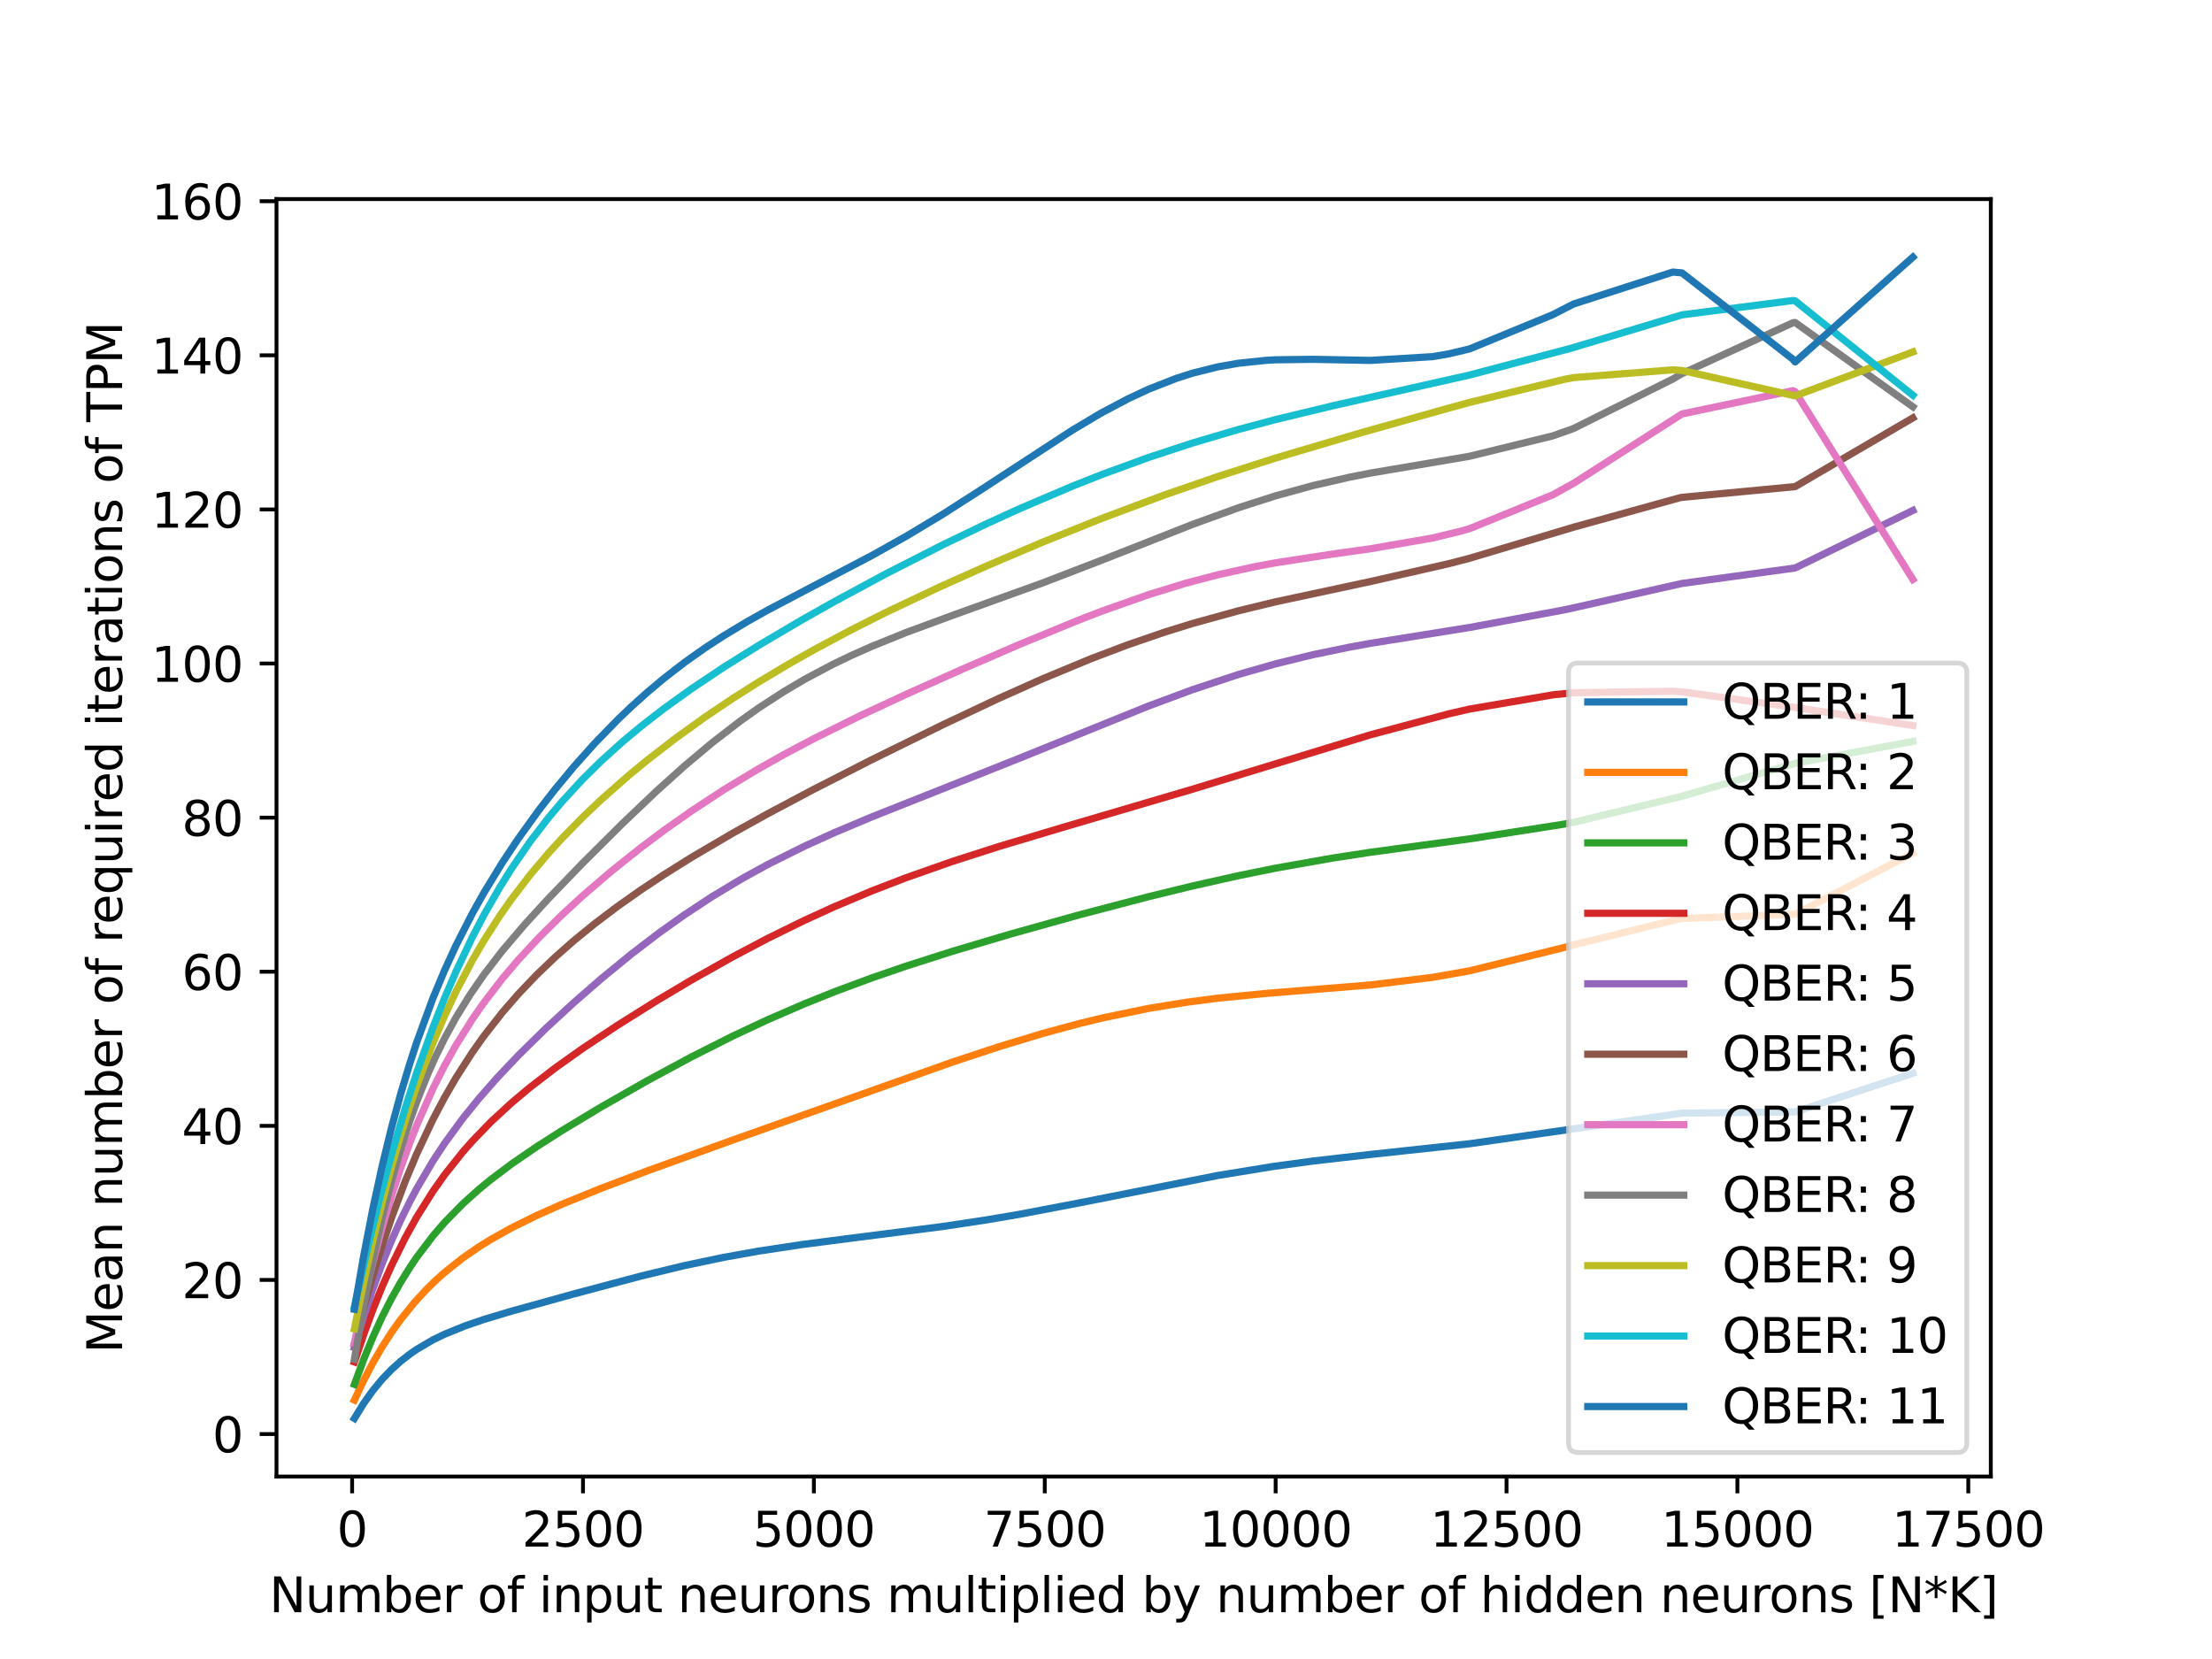 <?xml version="1.0" encoding="utf-8" standalone="no"?>
<!DOCTYPE svg PUBLIC "-//W3C//DTD SVG 1.1//EN"
  "http://www.w3.org/Graphics/SVG/1.1/DTD/svg11.dtd">
<svg xmlns:xlink="http://www.w3.org/1999/xlink" width="460.8pt" height="345.6pt" viewBox="0 0 460.8 345.6" xmlns="http://www.w3.org/2000/svg" version="1.1">
 <defs>
  <style type="text/css">*{stroke-linejoin: round; stroke-linecap: butt}</style>
 </defs>
 <g id="figure_1">
  <g id="patch_1">
   <path d="M 0 345.6 
L 460.8 345.6 
L 460.8 0 
L 0 0 
z
" style="fill: #ffffff"/>
  </g>
  <g id="axes_1">
   <g id="patch_2">
    <path d="M 57.6 307.584 
L 414.72 307.584 
L 414.72 41.472 
L 57.6 41.472 
z
" style="fill: #ffffff"/>
   </g>
   <g id="matplotlib.axis_1">
    <g id="xtick_1">
     <g id="line2d_1">
      <defs>
       <path id="m28d6ace59a" d="M 0 0 
L 0 3.5 
" style="stroke: #000000; stroke-width: 0.8"/>
      </defs>
      <g>
       <use xlink:href="#m28d6ace59a" x="73.352" y="307.584" style="stroke: #000000; stroke-width: 0.8"/>
      </g>
     </g>
     <g id="text_1">
      <!-- 0 -->
      <g transform="translate(70.171 322.182)scale(0.1 -0.1)">
       <defs>
        <path id="DejaVuSans-30" d="M 2034 4250 
Q 1547 4250 1301 3770 
Q 1056 3291 1056 2328 
Q 1056 1369 1301 889 
Q 1547 409 2034 409 
Q 2525 409 2770 889 
Q 3016 1369 3016 2328 
Q 3016 3291 2770 3770 
Q 2525 4250 2034 4250 
z
M 2034 4750 
Q 2819 4750 3233 4129 
Q 3647 3509 3647 2328 
Q 3647 1150 3233 529 
Q 2819 -91 2034 -91 
Q 1250 -91 836 529 
Q 422 1150 422 2328 
Q 422 3509 836 4129 
Q 1250 4750 2034 4750 
z
" transform="scale(0.016)"/>
       </defs>
       <use xlink:href="#DejaVuSans-30"/>
      </g>
     </g>
    </g>
    <g id="xtick_2">
     <g id="line2d_2">
      <g>
       <use xlink:href="#m28d6ace59a" x="121.449" y="307.584" style="stroke: #000000; stroke-width: 0.8"/>
      </g>
     </g>
     <g id="text_2">
      <!-- 2500 -->
      <g transform="translate(108.724 322.182)scale(0.1 -0.1)">
       <defs>
        <path id="DejaVuSans-32" d="M 1228 531 
L 3431 531 
L 3431 0 
L 469 0 
L 469 531 
Q 828 903 1448 1529 
Q 2069 2156 2228 2338 
Q 2531 2678 2651 2914 
Q 2772 3150 2772 3378 
Q 2772 3750 2511 3984 
Q 2250 4219 1831 4219 
Q 1534 4219 1204 4116 
Q 875 4013 500 3803 
L 500 4441 
Q 881 4594 1212 4672 
Q 1544 4750 1819 4750 
Q 2544 4750 2975 4387 
Q 3406 4025 3406 3419 
Q 3406 3131 3298 2873 
Q 3191 2616 2906 2266 
Q 2828 2175 2409 1742 
Q 1991 1309 1228 531 
z
" transform="scale(0.016)"/>
        <path id="DejaVuSans-35" d="M 691 4666 
L 3169 4666 
L 3169 4134 
L 1269 4134 
L 1269 2991 
Q 1406 3038 1543 3061 
Q 1681 3084 1819 3084 
Q 2600 3084 3056 2656 
Q 3513 2228 3513 1497 
Q 3513 744 3044 326 
Q 2575 -91 1722 -91 
Q 1428 -91 1123 -41 
Q 819 9 494 109 
L 494 744 
Q 775 591 1075 516 
Q 1375 441 1709 441 
Q 2250 441 2565 725 
Q 2881 1009 2881 1497 
Q 2881 1984 2565 2268 
Q 2250 2553 1709 2553 
Q 1456 2553 1204 2497 
Q 953 2441 691 2322 
L 691 4666 
z
" transform="scale(0.016)"/>
       </defs>
       <use xlink:href="#DejaVuSans-32"/>
       <use xlink:href="#DejaVuSans-35" x="63.623"/>
       <use xlink:href="#DejaVuSans-30" x="127.246"/>
       <use xlink:href="#DejaVuSans-30" x="190.869"/>
      </g>
     </g>
    </g>
    <g id="xtick_3">
     <g id="line2d_3">
      <g>
       <use xlink:href="#m28d6ace59a" x="169.546" y="307.584" style="stroke: #000000; stroke-width: 0.8"/>
      </g>
     </g>
     <g id="text_3">
      <!-- 5000 -->
      <g transform="translate(156.821 322.182)scale(0.1 -0.1)">
       <use xlink:href="#DejaVuSans-35"/>
       <use xlink:href="#DejaVuSans-30" x="63.623"/>
       <use xlink:href="#DejaVuSans-30" x="127.246"/>
       <use xlink:href="#DejaVuSans-30" x="190.869"/>
      </g>
     </g>
    </g>
    <g id="xtick_4">
     <g id="line2d_4">
      <g>
       <use xlink:href="#m28d6ace59a" x="217.643" y="307.584" style="stroke: #000000; stroke-width: 0.8"/>
      </g>
     </g>
     <g id="text_4">
      <!-- 7500 -->
      <g transform="translate(204.918 322.182)scale(0.1 -0.1)">
       <defs>
        <path id="DejaVuSans-37" d="M 525 4666 
L 3525 4666 
L 3525 4397 
L 1831 0 
L 1172 0 
L 2766 4134 
L 525 4134 
L 525 4666 
z
" transform="scale(0.016)"/>
       </defs>
       <use xlink:href="#DejaVuSans-37"/>
       <use xlink:href="#DejaVuSans-35" x="63.623"/>
       <use xlink:href="#DejaVuSans-30" x="127.246"/>
       <use xlink:href="#DejaVuSans-30" x="190.869"/>
      </g>
     </g>
    </g>
    <g id="xtick_5">
     <g id="line2d_5">
      <g>
       <use xlink:href="#m28d6ace59a" x="265.74" y="307.584" style="stroke: #000000; stroke-width: 0.8"/>
      </g>
     </g>
     <g id="text_5">
      <!-- 10000 -->
      <g transform="translate(249.833 322.182)scale(0.1 -0.1)">
       <defs>
        <path id="DejaVuSans-31" d="M 794 531 
L 1825 531 
L 1825 4091 
L 703 3866 
L 703 4441 
L 1819 4666 
L 2450 4666 
L 2450 531 
L 3481 531 
L 3481 0 
L 794 0 
L 794 531 
z
" transform="scale(0.016)"/>
       </defs>
       <use xlink:href="#DejaVuSans-31"/>
       <use xlink:href="#DejaVuSans-30" x="63.623"/>
       <use xlink:href="#DejaVuSans-30" x="127.246"/>
       <use xlink:href="#DejaVuSans-30" x="190.869"/>
       <use xlink:href="#DejaVuSans-30" x="254.492"/>
      </g>
     </g>
    </g>
    <g id="xtick_6">
     <g id="line2d_6">
      <g>
       <use xlink:href="#m28d6ace59a" x="313.837" y="307.584" style="stroke: #000000; stroke-width: 0.8"/>
      </g>
     </g>
     <g id="text_6">
      <!-- 12500 -->
      <g transform="translate(297.93 322.182)scale(0.1 -0.1)">
       <use xlink:href="#DejaVuSans-31"/>
       <use xlink:href="#DejaVuSans-32" x="63.623"/>
       <use xlink:href="#DejaVuSans-35" x="127.246"/>
       <use xlink:href="#DejaVuSans-30" x="190.869"/>
       <use xlink:href="#DejaVuSans-30" x="254.492"/>
      </g>
     </g>
    </g>
    <g id="xtick_7">
     <g id="line2d_7">
      <g>
       <use xlink:href="#m28d6ace59a" x="361.934" y="307.584" style="stroke: #000000; stroke-width: 0.8"/>
      </g>
     </g>
     <g id="text_7">
      <!-- 15000 -->
      <g transform="translate(346.027 322.182)scale(0.1 -0.1)">
       <use xlink:href="#DejaVuSans-31"/>
       <use xlink:href="#DejaVuSans-35" x="63.623"/>
       <use xlink:href="#DejaVuSans-30" x="127.246"/>
       <use xlink:href="#DejaVuSans-30" x="190.869"/>
       <use xlink:href="#DejaVuSans-30" x="254.492"/>
      </g>
     </g>
    </g>
    <g id="xtick_8">
     <g id="line2d_8">
      <g>
       <use xlink:href="#m28d6ace59a" x="410.031" y="307.584" style="stroke: #000000; stroke-width: 0.8"/>
      </g>
     </g>
     <g id="text_8">
      <!-- 17500 -->
      <g transform="translate(394.124 322.182)scale(0.1 -0.1)">
       <use xlink:href="#DejaVuSans-31"/>
       <use xlink:href="#DejaVuSans-37" x="63.623"/>
       <use xlink:href="#DejaVuSans-35" x="127.246"/>
       <use xlink:href="#DejaVuSans-30" x="190.869"/>
       <use xlink:href="#DejaVuSans-30" x="254.492"/>
      </g>
     </g>
    </g>
    <g id="text_9">
     <!-- Number of input neurons multiplied by number of hidden neurons [N*K] -->
     <g transform="translate(56.103 335.861)scale(0.1 -0.1)">
      <defs>
       <path id="DejaVuSans-4e" d="M 628 4666 
L 1478 4666 
L 3547 763 
L 3547 4666 
L 4159 4666 
L 4159 0 
L 3309 0 
L 1241 3903 
L 1241 0 
L 628 0 
L 628 4666 
z
" transform="scale(0.016)"/>
       <path id="DejaVuSans-75" d="M 544 1381 
L 544 3500 
L 1119 3500 
L 1119 1403 
Q 1119 906 1312 657 
Q 1506 409 1894 409 
Q 2359 409 2629 706 
Q 2900 1003 2900 1516 
L 2900 3500 
L 3475 3500 
L 3475 0 
L 2900 0 
L 2900 538 
Q 2691 219 2414 64 
Q 2138 -91 1772 -91 
Q 1169 -91 856 284 
Q 544 659 544 1381 
z
M 1991 3584 
L 1991 3584 
z
" transform="scale(0.016)"/>
       <path id="DejaVuSans-6d" d="M 3328 2828 
Q 3544 3216 3844 3400 
Q 4144 3584 4550 3584 
Q 5097 3584 5394 3201 
Q 5691 2819 5691 2113 
L 5691 0 
L 5113 0 
L 5113 2094 
Q 5113 2597 4934 2840 
Q 4756 3084 4391 3084 
Q 3944 3084 3684 2787 
Q 3425 2491 3425 1978 
L 3425 0 
L 2847 0 
L 2847 2094 
Q 2847 2600 2669 2842 
Q 2491 3084 2119 3084 
Q 1678 3084 1418 2786 
Q 1159 2488 1159 1978 
L 1159 0 
L 581 0 
L 581 3500 
L 1159 3500 
L 1159 2956 
Q 1356 3278 1631 3431 
Q 1906 3584 2284 3584 
Q 2666 3584 2933 3390 
Q 3200 3197 3328 2828 
z
" transform="scale(0.016)"/>
       <path id="DejaVuSans-62" d="M 3116 1747 
Q 3116 2381 2855 2742 
Q 2594 3103 2138 3103 
Q 1681 3103 1420 2742 
Q 1159 2381 1159 1747 
Q 1159 1113 1420 752 
Q 1681 391 2138 391 
Q 2594 391 2855 752 
Q 3116 1113 3116 1747 
z
M 1159 2969 
Q 1341 3281 1617 3432 
Q 1894 3584 2278 3584 
Q 2916 3584 3314 3078 
Q 3713 2572 3713 1747 
Q 3713 922 3314 415 
Q 2916 -91 2278 -91 
Q 1894 -91 1617 61 
Q 1341 213 1159 525 
L 1159 0 
L 581 0 
L 581 4863 
L 1159 4863 
L 1159 2969 
z
" transform="scale(0.016)"/>
       <path id="DejaVuSans-65" d="M 3597 1894 
L 3597 1613 
L 953 1613 
Q 991 1019 1311 708 
Q 1631 397 2203 397 
Q 2534 397 2845 478 
Q 3156 559 3463 722 
L 3463 178 
Q 3153 47 2828 -22 
Q 2503 -91 2169 -91 
Q 1331 -91 842 396 
Q 353 884 353 1716 
Q 353 2575 817 3079 
Q 1281 3584 2069 3584 
Q 2775 3584 3186 3129 
Q 3597 2675 3597 1894 
z
M 3022 2063 
Q 3016 2534 2758 2815 
Q 2500 3097 2075 3097 
Q 1594 3097 1305 2825 
Q 1016 2553 972 2059 
L 3022 2063 
z
" transform="scale(0.016)"/>
       <path id="DejaVuSans-72" d="M 2631 2963 
Q 2534 3019 2420 3045 
Q 2306 3072 2169 3072 
Q 1681 3072 1420 2755 
Q 1159 2438 1159 1844 
L 1159 0 
L 581 0 
L 581 3500 
L 1159 3500 
L 1159 2956 
Q 1341 3275 1631 3429 
Q 1922 3584 2338 3584 
Q 2397 3584 2469 3576 
Q 2541 3569 2628 3553 
L 2631 2963 
z
" transform="scale(0.016)"/>
       <path id="DejaVuSans-20" transform="scale(0.016)"/>
       <path id="DejaVuSans-6f" d="M 1959 3097 
Q 1497 3097 1228 2736 
Q 959 2375 959 1747 
Q 959 1119 1226 758 
Q 1494 397 1959 397 
Q 2419 397 2687 759 
Q 2956 1122 2956 1747 
Q 2956 2369 2687 2733 
Q 2419 3097 1959 3097 
z
M 1959 3584 
Q 2709 3584 3137 3096 
Q 3566 2609 3566 1747 
Q 3566 888 3137 398 
Q 2709 -91 1959 -91 
Q 1206 -91 779 398 
Q 353 888 353 1747 
Q 353 2609 779 3096 
Q 1206 3584 1959 3584 
z
" transform="scale(0.016)"/>
       <path id="DejaVuSans-66" d="M 2375 4863 
L 2375 4384 
L 1825 4384 
Q 1516 4384 1395 4259 
Q 1275 4134 1275 3809 
L 1275 3500 
L 2222 3500 
L 2222 3053 
L 1275 3053 
L 1275 0 
L 697 0 
L 697 3053 
L 147 3053 
L 147 3500 
L 697 3500 
L 697 3744 
Q 697 4328 969 4595 
Q 1241 4863 1831 4863 
L 2375 4863 
z
" transform="scale(0.016)"/>
       <path id="DejaVuSans-69" d="M 603 3500 
L 1178 3500 
L 1178 0 
L 603 0 
L 603 3500 
z
M 603 4863 
L 1178 4863 
L 1178 4134 
L 603 4134 
L 603 4863 
z
" transform="scale(0.016)"/>
       <path id="DejaVuSans-6e" d="M 3513 2113 
L 3513 0 
L 2938 0 
L 2938 2094 
Q 2938 2591 2744 2837 
Q 2550 3084 2163 3084 
Q 1697 3084 1428 2787 
Q 1159 2491 1159 1978 
L 1159 0 
L 581 0 
L 581 3500 
L 1159 3500 
L 1159 2956 
Q 1366 3272 1645 3428 
Q 1925 3584 2291 3584 
Q 2894 3584 3203 3211 
Q 3513 2838 3513 2113 
z
" transform="scale(0.016)"/>
       <path id="DejaVuSans-70" d="M 1159 525 
L 1159 -1331 
L 581 -1331 
L 581 3500 
L 1159 3500 
L 1159 2969 
Q 1341 3281 1617 3432 
Q 1894 3584 2278 3584 
Q 2916 3584 3314 3078 
Q 3713 2572 3713 1747 
Q 3713 922 3314 415 
Q 2916 -91 2278 -91 
Q 1894 -91 1617 61 
Q 1341 213 1159 525 
z
M 3116 1747 
Q 3116 2381 2855 2742 
Q 2594 3103 2138 3103 
Q 1681 3103 1420 2742 
Q 1159 2381 1159 1747 
Q 1159 1113 1420 752 
Q 1681 391 2138 391 
Q 2594 391 2855 752 
Q 3116 1113 3116 1747 
z
" transform="scale(0.016)"/>
       <path id="DejaVuSans-74" d="M 1172 4494 
L 1172 3500 
L 2356 3500 
L 2356 3053 
L 1172 3053 
L 1172 1153 
Q 1172 725 1289 603 
Q 1406 481 1766 481 
L 2356 481 
L 2356 0 
L 1766 0 
Q 1100 0 847 248 
Q 594 497 594 1153 
L 594 3053 
L 172 3053 
L 172 3500 
L 594 3500 
L 594 4494 
L 1172 4494 
z
" transform="scale(0.016)"/>
       <path id="DejaVuSans-73" d="M 2834 3397 
L 2834 2853 
Q 2591 2978 2328 3040 
Q 2066 3103 1784 3103 
Q 1356 3103 1142 2972 
Q 928 2841 928 2578 
Q 928 2378 1081 2264 
Q 1234 2150 1697 2047 
L 1894 2003 
Q 2506 1872 2764 1633 
Q 3022 1394 3022 966 
Q 3022 478 2636 193 
Q 2250 -91 1575 -91 
Q 1294 -91 989 -36 
Q 684 19 347 128 
L 347 722 
Q 666 556 975 473 
Q 1284 391 1588 391 
Q 1994 391 2212 530 
Q 2431 669 2431 922 
Q 2431 1156 2273 1281 
Q 2116 1406 1581 1522 
L 1381 1569 
Q 847 1681 609 1914 
Q 372 2147 372 2553 
Q 372 3047 722 3315 
Q 1072 3584 1716 3584 
Q 2034 3584 2315 3537 
Q 2597 3491 2834 3397 
z
" transform="scale(0.016)"/>
       <path id="DejaVuSans-6c" d="M 603 4863 
L 1178 4863 
L 1178 0 
L 603 0 
L 603 4863 
z
" transform="scale(0.016)"/>
       <path id="DejaVuSans-64" d="M 2906 2969 
L 2906 4863 
L 3481 4863 
L 3481 0 
L 2906 0 
L 2906 525 
Q 2725 213 2448 61 
Q 2172 -91 1784 -91 
Q 1150 -91 751 415 
Q 353 922 353 1747 
Q 353 2572 751 3078 
Q 1150 3584 1784 3584 
Q 2172 3584 2448 3432 
Q 2725 3281 2906 2969 
z
M 947 1747 
Q 947 1113 1208 752 
Q 1469 391 1925 391 
Q 2381 391 2643 752 
Q 2906 1113 2906 1747 
Q 2906 2381 2643 2742 
Q 2381 3103 1925 3103 
Q 1469 3103 1208 2742 
Q 947 2381 947 1747 
z
" transform="scale(0.016)"/>
       <path id="DejaVuSans-79" d="M 2059 -325 
Q 1816 -950 1584 -1140 
Q 1353 -1331 966 -1331 
L 506 -1331 
L 506 -850 
L 844 -850 
Q 1081 -850 1212 -737 
Q 1344 -625 1503 -206 
L 1606 56 
L 191 3500 
L 800 3500 
L 1894 763 
L 2988 3500 
L 3597 3500 
L 2059 -325 
z
" transform="scale(0.016)"/>
       <path id="DejaVuSans-68" d="M 3513 2113 
L 3513 0 
L 2938 0 
L 2938 2094 
Q 2938 2591 2744 2837 
Q 2550 3084 2163 3084 
Q 1697 3084 1428 2787 
Q 1159 2491 1159 1978 
L 1159 0 
L 581 0 
L 581 4863 
L 1159 4863 
L 1159 2956 
Q 1366 3272 1645 3428 
Q 1925 3584 2291 3584 
Q 2894 3584 3203 3211 
Q 3513 2838 3513 2113 
z
" transform="scale(0.016)"/>
       <path id="DejaVuSans-5b" d="M 550 4863 
L 1875 4863 
L 1875 4416 
L 1125 4416 
L 1125 -397 
L 1875 -397 
L 1875 -844 
L 550 -844 
L 550 4863 
z
" transform="scale(0.016)"/>
       <path id="DejaVuSans-2a" d="M 3009 3897 
L 1888 3291 
L 3009 2681 
L 2828 2375 
L 1778 3009 
L 1778 1831 
L 1422 1831 
L 1422 3009 
L 372 2375 
L 191 2681 
L 1313 3291 
L 191 3897 
L 372 4206 
L 1422 3572 
L 1422 4750 
L 1778 4750 
L 1778 3572 
L 2828 4206 
L 3009 3897 
z
" transform="scale(0.016)"/>
       <path id="DejaVuSans-4b" d="M 628 4666 
L 1259 4666 
L 1259 2694 
L 3353 4666 
L 4166 4666 
L 1850 2491 
L 4331 0 
L 3500 0 
L 1259 2247 
L 1259 0 
L 628 0 
L 628 4666 
z
" transform="scale(0.016)"/>
       <path id="DejaVuSans-5d" d="M 1947 4863 
L 1947 -844 
L 622 -844 
L 622 -397 
L 1369 -397 
L 1369 4416 
L 622 4416 
L 622 4863 
L 1947 4863 
z
" transform="scale(0.016)"/>
      </defs>
      <use xlink:href="#DejaVuSans-4e"/>
      <use xlink:href="#DejaVuSans-75" x="74.805"/>
      <use xlink:href="#DejaVuSans-6d" x="138.184"/>
      <use xlink:href="#DejaVuSans-62" x="235.596"/>
      <use xlink:href="#DejaVuSans-65" x="299.072"/>
      <use xlink:href="#DejaVuSans-72" x="360.596"/>
      <use xlink:href="#DejaVuSans-20" x="401.709"/>
      <use xlink:href="#DejaVuSans-6f" x="433.496"/>
      <use xlink:href="#DejaVuSans-66" x="494.678"/>
      <use xlink:href="#DejaVuSans-20" x="529.883"/>
      <use xlink:href="#DejaVuSans-69" x="561.67"/>
      <use xlink:href="#DejaVuSans-6e" x="589.453"/>
      <use xlink:href="#DejaVuSans-70" x="652.832"/>
      <use xlink:href="#DejaVuSans-75" x="716.309"/>
      <use xlink:href="#DejaVuSans-74" x="779.688"/>
      <use xlink:href="#DejaVuSans-20" x="818.896"/>
      <use xlink:href="#DejaVuSans-6e" x="850.684"/>
      <use xlink:href="#DejaVuSans-65" x="914.062"/>
      <use xlink:href="#DejaVuSans-75" x="975.586"/>
      <use xlink:href="#DejaVuSans-72" x="1038.965"/>
      <use xlink:href="#DejaVuSans-6f" x="1077.828"/>
      <use xlink:href="#DejaVuSans-6e" x="1139.01"/>
      <use xlink:href="#DejaVuSans-73" x="1202.389"/>
      <use xlink:href="#DejaVuSans-20" x="1254.488"/>
      <use xlink:href="#DejaVuSans-6d" x="1286.275"/>
      <use xlink:href="#DejaVuSans-75" x="1383.688"/>
      <use xlink:href="#DejaVuSans-6c" x="1447.066"/>
      <use xlink:href="#DejaVuSans-74" x="1474.85"/>
      <use xlink:href="#DejaVuSans-69" x="1514.059"/>
      <use xlink:href="#DejaVuSans-70" x="1541.842"/>
      <use xlink:href="#DejaVuSans-6c" x="1605.318"/>
      <use xlink:href="#DejaVuSans-69" x="1633.102"/>
      <use xlink:href="#DejaVuSans-65" x="1660.885"/>
      <use xlink:href="#DejaVuSans-64" x="1722.408"/>
      <use xlink:href="#DejaVuSans-20" x="1785.885"/>
      <use xlink:href="#DejaVuSans-62" x="1817.672"/>
      <use xlink:href="#DejaVuSans-79" x="1881.148"/>
      <use xlink:href="#DejaVuSans-20" x="1940.328"/>
      <use xlink:href="#DejaVuSans-6e" x="1972.115"/>
      <use xlink:href="#DejaVuSans-75" x="2035.494"/>
      <use xlink:href="#DejaVuSans-6d" x="2098.873"/>
      <use xlink:href="#DejaVuSans-62" x="2196.285"/>
      <use xlink:href="#DejaVuSans-65" x="2259.762"/>
      <use xlink:href="#DejaVuSans-72" x="2321.285"/>
      <use xlink:href="#DejaVuSans-20" x="2362.398"/>
      <use xlink:href="#DejaVuSans-6f" x="2394.186"/>
      <use xlink:href="#DejaVuSans-66" x="2455.367"/>
      <use xlink:href="#DejaVuSans-20" x="2490.572"/>
      <use xlink:href="#DejaVuSans-68" x="2522.359"/>
      <use xlink:href="#DejaVuSans-69" x="2585.738"/>
      <use xlink:href="#DejaVuSans-64" x="2613.521"/>
      <use xlink:href="#DejaVuSans-64" x="2676.998"/>
      <use xlink:href="#DejaVuSans-65" x="2740.475"/>
      <use xlink:href="#DejaVuSans-6e" x="2801.998"/>
      <use xlink:href="#DejaVuSans-20" x="2865.377"/>
      <use xlink:href="#DejaVuSans-6e" x="2897.164"/>
      <use xlink:href="#DejaVuSans-65" x="2960.543"/>
      <use xlink:href="#DejaVuSans-75" x="3022.066"/>
      <use xlink:href="#DejaVuSans-72" x="3085.445"/>
      <use xlink:href="#DejaVuSans-6f" x="3124.309"/>
      <use xlink:href="#DejaVuSans-6e" x="3185.49"/>
      <use xlink:href="#DejaVuSans-73" x="3248.869"/>
      <use xlink:href="#DejaVuSans-20" x="3300.969"/>
      <use xlink:href="#DejaVuSans-5b" x="3332.756"/>
      <use xlink:href="#DejaVuSans-4e" x="3371.77"/>
      <use xlink:href="#DejaVuSans-2a" x="3446.574"/>
      <use xlink:href="#DejaVuSans-4b" x="3496.574"/>
      <use xlink:href="#DejaVuSans-5d" x="3562.15"/>
     </g>
    </g>
   </g>
   <g id="matplotlib.axis_2">
    <g id="ytick_1">
     <g id="line2d_9">
      <defs>
       <path id="mdc3ee46ba0" d="M 0 0 
L -3.5 0 
" style="stroke: #000000; stroke-width: 0.8"/>
      </defs>
      <g>
       <use xlink:href="#mdc3ee46ba0" x="57.6" y="298.737" style="stroke: #000000; stroke-width: 0.8"/>
      </g>
     </g>
     <g id="text_10">
      <!-- 0 -->
      <g transform="translate(44.237 302.537)scale(0.1 -0.1)">
       <use xlink:href="#DejaVuSans-30"/>
      </g>
     </g>
    </g>
    <g id="ytick_2">
     <g id="line2d_10">
      <g>
       <use xlink:href="#mdc3ee46ba0" x="57.6" y="266.635" style="stroke: #000000; stroke-width: 0.8"/>
      </g>
     </g>
     <g id="text_11">
      <!-- 20 -->
      <g transform="translate(37.875 270.434)scale(0.1 -0.1)">
       <use xlink:href="#DejaVuSans-32"/>
       <use xlink:href="#DejaVuSans-30" x="63.623"/>
      </g>
     </g>
    </g>
    <g id="ytick_3">
     <g id="line2d_11">
      <g>
       <use xlink:href="#mdc3ee46ba0" x="57.6" y="234.532" style="stroke: #000000; stroke-width: 0.8"/>
      </g>
     </g>
     <g id="text_12">
      <!-- 40 -->
      <g transform="translate(37.875 238.331)scale(0.1 -0.1)">
       <defs>
        <path id="DejaVuSans-34" d="M 2419 4116 
L 825 1625 
L 2419 1625 
L 2419 4116 
z
M 2253 4666 
L 3047 4666 
L 3047 1625 
L 3713 1625 
L 3713 1100 
L 3047 1100 
L 3047 0 
L 2419 0 
L 2419 1100 
L 313 1100 
L 313 1709 
L 2253 4666 
z
" transform="scale(0.016)"/>
       </defs>
       <use xlink:href="#DejaVuSans-34"/>
       <use xlink:href="#DejaVuSans-30" x="63.623"/>
      </g>
     </g>
    </g>
    <g id="ytick_4">
     <g id="line2d_12">
      <g>
       <use xlink:href="#mdc3ee46ba0" x="57.6" y="202.429" style="stroke: #000000; stroke-width: 0.8"/>
      </g>
     </g>
     <g id="text_13">
      <!-- 60 -->
      <g transform="translate(37.875 206.228)scale(0.1 -0.1)">
       <defs>
        <path id="DejaVuSans-36" d="M 2113 2584 
Q 1688 2584 1439 2293 
Q 1191 2003 1191 1497 
Q 1191 994 1439 701 
Q 1688 409 2113 409 
Q 2538 409 2786 701 
Q 3034 994 3034 1497 
Q 3034 2003 2786 2293 
Q 2538 2584 2113 2584 
z
M 3366 4563 
L 3366 3988 
Q 3128 4100 2886 4159 
Q 2644 4219 2406 4219 
Q 1781 4219 1451 3797 
Q 1122 3375 1075 2522 
Q 1259 2794 1537 2939 
Q 1816 3084 2150 3084 
Q 2853 3084 3261 2657 
Q 3669 2231 3669 1497 
Q 3669 778 3244 343 
Q 2819 -91 2113 -91 
Q 1303 -91 875 529 
Q 447 1150 447 2328 
Q 447 3434 972 4092 
Q 1497 4750 2381 4750 
Q 2619 4750 2861 4703 
Q 3103 4656 3366 4563 
z
" transform="scale(0.016)"/>
       </defs>
       <use xlink:href="#DejaVuSans-36"/>
       <use xlink:href="#DejaVuSans-30" x="63.623"/>
      </g>
     </g>
    </g>
    <g id="ytick_5">
     <g id="line2d_13">
      <g>
       <use xlink:href="#mdc3ee46ba0" x="57.6" y="170.326" style="stroke: #000000; stroke-width: 0.8"/>
      </g>
     </g>
     <g id="text_14">
      <!-- 80 -->
      <g transform="translate(37.875 174.126)scale(0.1 -0.1)">
       <defs>
        <path id="DejaVuSans-38" d="M 2034 2216 
Q 1584 2216 1326 1975 
Q 1069 1734 1069 1313 
Q 1069 891 1326 650 
Q 1584 409 2034 409 
Q 2484 409 2743 651 
Q 3003 894 3003 1313 
Q 3003 1734 2745 1975 
Q 2488 2216 2034 2216 
z
M 1403 2484 
Q 997 2584 770 2862 
Q 544 3141 544 3541 
Q 544 4100 942 4425 
Q 1341 4750 2034 4750 
Q 2731 4750 3128 4425 
Q 3525 4100 3525 3541 
Q 3525 3141 3298 2862 
Q 3072 2584 2669 2484 
Q 3125 2378 3379 2068 
Q 3634 1759 3634 1313 
Q 3634 634 3220 271 
Q 2806 -91 2034 -91 
Q 1263 -91 848 271 
Q 434 634 434 1313 
Q 434 1759 690 2068 
Q 947 2378 1403 2484 
z
M 1172 3481 
Q 1172 3119 1398 2916 
Q 1625 2713 2034 2713 
Q 2441 2713 2670 2916 
Q 2900 3119 2900 3481 
Q 2900 3844 2670 4047 
Q 2441 4250 2034 4250 
Q 1625 4250 1398 4047 
Q 1172 3844 1172 3481 
z
" transform="scale(0.016)"/>
       </defs>
       <use xlink:href="#DejaVuSans-38"/>
       <use xlink:href="#DejaVuSans-30" x="63.623"/>
      </g>
     </g>
    </g>
    <g id="ytick_6">
     <g id="line2d_14">
      <g>
       <use xlink:href="#mdc3ee46ba0" x="57.6" y="138.224" style="stroke: #000000; stroke-width: 0.8"/>
      </g>
     </g>
     <g id="text_15">
      <!-- 100 -->
      <g transform="translate(31.512 142.023)scale(0.1 -0.1)">
       <use xlink:href="#DejaVuSans-31"/>
       <use xlink:href="#DejaVuSans-30" x="63.623"/>
       <use xlink:href="#DejaVuSans-30" x="127.246"/>
      </g>
     </g>
    </g>
    <g id="ytick_7">
     <g id="line2d_15">
      <g>
       <use xlink:href="#mdc3ee46ba0" x="57.6" y="106.121" style="stroke: #000000; stroke-width: 0.8"/>
      </g>
     </g>
     <g id="text_16">
      <!-- 120 -->
      <g transform="translate(31.512 109.92)scale(0.1 -0.1)">
       <use xlink:href="#DejaVuSans-31"/>
       <use xlink:href="#DejaVuSans-32" x="63.623"/>
       <use xlink:href="#DejaVuSans-30" x="127.246"/>
      </g>
     </g>
    </g>
    <g id="ytick_8">
     <g id="line2d_16">
      <g>
       <use xlink:href="#mdc3ee46ba0" x="57.6" y="74.018" style="stroke: #000000; stroke-width: 0.8"/>
      </g>
     </g>
     <g id="text_17">
      <!-- 140 -->
      <g transform="translate(31.512 77.817)scale(0.1 -0.1)">
       <use xlink:href="#DejaVuSans-31"/>
       <use xlink:href="#DejaVuSans-34" x="63.623"/>
       <use xlink:href="#DejaVuSans-30" x="127.246"/>
      </g>
     </g>
    </g>
    <g id="ytick_9">
     <g id="line2d_17">
      <g>
       <use xlink:href="#mdc3ee46ba0" x="57.6" y="41.915" style="stroke: #000000; stroke-width: 0.8"/>
      </g>
     </g>
     <g id="text_18">
      <!-- 160 -->
      <g transform="translate(31.512 45.715)scale(0.1 -0.1)">
       <use xlink:href="#DejaVuSans-31"/>
       <use xlink:href="#DejaVuSans-36" x="63.623"/>
       <use xlink:href="#DejaVuSans-30" x="127.246"/>
      </g>
     </g>
    </g>
    <g id="text_19">
     <!-- Mean number of required iterations of TPM -->
     <g transform="translate(25.433 281.894)rotate(-90)scale(0.1 -0.1)">
      <defs>
       <path id="DejaVuSans-4d" d="M 628 4666 
L 1569 4666 
L 2759 1491 
L 3956 4666 
L 4897 4666 
L 4897 0 
L 4281 0 
L 4281 4097 
L 3078 897 
L 2444 897 
L 1241 4097 
L 1241 0 
L 628 0 
L 628 4666 
z
" transform="scale(0.016)"/>
       <path id="DejaVuSans-61" d="M 2194 1759 
Q 1497 1759 1228 1600 
Q 959 1441 959 1056 
Q 959 750 1161 570 
Q 1363 391 1709 391 
Q 2188 391 2477 730 
Q 2766 1069 2766 1631 
L 2766 1759 
L 2194 1759 
z
M 3341 1997 
L 3341 0 
L 2766 0 
L 2766 531 
Q 2569 213 2275 61 
Q 1981 -91 1556 -91 
Q 1019 -91 701 211 
Q 384 513 384 1019 
Q 384 1609 779 1909 
Q 1175 2209 1959 2209 
L 2766 2209 
L 2766 2266 
Q 2766 2663 2505 2880 
Q 2244 3097 1772 3097 
Q 1472 3097 1187 3025 
Q 903 2953 641 2809 
L 641 3341 
Q 956 3463 1253 3523 
Q 1550 3584 1831 3584 
Q 2591 3584 2966 3190 
Q 3341 2797 3341 1997 
z
" transform="scale(0.016)"/>
       <path id="DejaVuSans-71" d="M 947 1747 
Q 947 1113 1208 752 
Q 1469 391 1925 391 
Q 2381 391 2643 752 
Q 2906 1113 2906 1747 
Q 2906 2381 2643 2742 
Q 2381 3103 1925 3103 
Q 1469 3103 1208 2742 
Q 947 2381 947 1747 
z
M 2906 525 
Q 2725 213 2448 61 
Q 2172 -91 1784 -91 
Q 1150 -91 751 415 
Q 353 922 353 1747 
Q 353 2572 751 3078 
Q 1150 3584 1784 3584 
Q 2172 3584 2448 3432 
Q 2725 3281 2906 2969 
L 2906 3500 
L 3481 3500 
L 3481 -1331 
L 2906 -1331 
L 2906 525 
z
" transform="scale(0.016)"/>
       <path id="DejaVuSans-54" d="M -19 4666 
L 3928 4666 
L 3928 4134 
L 2272 4134 
L 2272 0 
L 1638 0 
L 1638 4134 
L -19 4134 
L -19 4666 
z
" transform="scale(0.016)"/>
       <path id="DejaVuSans-50" d="M 1259 4147 
L 1259 2394 
L 2053 2394 
Q 2494 2394 2734 2622 
Q 2975 2850 2975 3272 
Q 2975 3691 2734 3919 
Q 2494 4147 2053 4147 
L 1259 4147 
z
M 628 4666 
L 2053 4666 
Q 2838 4666 3239 4311 
Q 3641 3956 3641 3272 
Q 3641 2581 3239 2228 
Q 2838 1875 2053 1875 
L 1259 1875 
L 1259 0 
L 628 0 
L 628 4666 
z
" transform="scale(0.016)"/>
      </defs>
      <use xlink:href="#DejaVuSans-4d"/>
      <use xlink:href="#DejaVuSans-65" x="86.279"/>
      <use xlink:href="#DejaVuSans-61" x="147.803"/>
      <use xlink:href="#DejaVuSans-6e" x="209.082"/>
      <use xlink:href="#DejaVuSans-20" x="272.461"/>
      <use xlink:href="#DejaVuSans-6e" x="304.248"/>
      <use xlink:href="#DejaVuSans-75" x="367.627"/>
      <use xlink:href="#DejaVuSans-6d" x="431.006"/>
      <use xlink:href="#DejaVuSans-62" x="528.418"/>
      <use xlink:href="#DejaVuSans-65" x="591.895"/>
      <use xlink:href="#DejaVuSans-72" x="653.418"/>
      <use xlink:href="#DejaVuSans-20" x="694.531"/>
      <use xlink:href="#DejaVuSans-6f" x="726.318"/>
      <use xlink:href="#DejaVuSans-66" x="787.5"/>
      <use xlink:href="#DejaVuSans-20" x="822.705"/>
      <use xlink:href="#DejaVuSans-72" x="854.492"/>
      <use xlink:href="#DejaVuSans-65" x="893.355"/>
      <use xlink:href="#DejaVuSans-71" x="954.879"/>
      <use xlink:href="#DejaVuSans-75" x="1018.355"/>
      <use xlink:href="#DejaVuSans-69" x="1081.734"/>
      <use xlink:href="#DejaVuSans-72" x="1109.518"/>
      <use xlink:href="#DejaVuSans-65" x="1148.381"/>
      <use xlink:href="#DejaVuSans-64" x="1209.904"/>
      <use xlink:href="#DejaVuSans-20" x="1273.381"/>
      <use xlink:href="#DejaVuSans-69" x="1305.168"/>
      <use xlink:href="#DejaVuSans-74" x="1332.951"/>
      <use xlink:href="#DejaVuSans-65" x="1372.16"/>
      <use xlink:href="#DejaVuSans-72" x="1433.684"/>
      <use xlink:href="#DejaVuSans-61" x="1474.797"/>
      <use xlink:href="#DejaVuSans-74" x="1536.076"/>
      <use xlink:href="#DejaVuSans-69" x="1575.285"/>
      <use xlink:href="#DejaVuSans-6f" x="1603.068"/>
      <use xlink:href="#DejaVuSans-6e" x="1664.25"/>
      <use xlink:href="#DejaVuSans-73" x="1727.629"/>
      <use xlink:href="#DejaVuSans-20" x="1779.729"/>
      <use xlink:href="#DejaVuSans-6f" x="1811.516"/>
      <use xlink:href="#DejaVuSans-66" x="1872.697"/>
      <use xlink:href="#DejaVuSans-20" x="1907.902"/>
      <use xlink:href="#DejaVuSans-54" x="1939.689"/>
      <use xlink:href="#DejaVuSans-50" x="2000.773"/>
      <use xlink:href="#DejaVuSans-4d" x="2061.076"/>
     </g>
    </g>
   </g>
   <g id="line2d_18">
    <path d="M 73.833 295.488 
L 75.757 292.353 
L 75.757 292.353 
L 77.68 289.652 
L 77.68 289.652 
L 79.604 287.325 
L 79.604 287.325 
L 81.528 285.319 
L 81.528 285.319 
L 83.452 283.587 
L 83.452 283.587 
L 85.376 282.086 
L 85.376 282.086 
L 86.819 281.091 
L 86.819 281.091 
L 90.186 279.119 
L 90.186 279.119 
L 92.591 277.949 
L 92.591 277.949 
L 96.919 276.191 
L 100.767 274.878 
L 100.767 274.878 
L 106.539 273.142 
L 106.539 273.142 
L 119.525 269.549 
L 119.525 269.549 
L 133.473 265.837 
L 133.473 265.837 
L 142.611 263.637 
L 142.611 263.637 
L 150.788 261.924 
L 150.788 261.924 
L 158.002 260.631 
L 158.002 260.631 
L 167.141 259.251 
L 167.141 259.251 
L 177.241 257.946 
L 177.241 257.946 
L 196.48 255.488 
L 205.618 254.107 
L 205.618 254.107 
L 212.352 252.961 
L 224.857 250.58 
L 224.857 250.58 
L 253.715 244.87 
L 253.715 244.87 
L 265.259 242.991 
L 265.259 242.991 
L 273.435 241.876 
L 273.435 241.876 
L 285.459 240.496 
L 306.141 238.263 
L 327.785 235.161 
L 350.39 231.888 
L 373.958 231.631 
L 398.487 223.577 
L 398.487 223.577 
" clip-path="url(#pfd48400160)" style="fill: none; stroke: #1f77b4; stroke-width: 1.5; stroke-linecap: square"/>
   </g>
   <g id="line2d_19">
    <path d="M 73.833 291.653 
L 75.757 287.571 
L 75.757 287.571 
L 77.68 283.897 
L 77.68 283.897 
L 79.604 280.587 
L 79.604 280.587 
L 81.528 277.6 
L 81.528 277.6 
L 83.452 274.901 
L 83.452 274.901 
L 86.338 271.32 
L 86.338 271.32 
L 88.743 268.704 
L 88.743 268.704 
L 90.667 266.817 
L 90.667 266.817 
L 92.591 265.088 
L 92.591 265.088 
L 96.438 262.034 
L 96.438 262.034 
L 99.805 259.717 
L 99.805 259.717 
L 102.21 258.224 
L 102.21 258.224 
L 106.539 255.802 
L 106.539 255.802 
L 111.829 253.19 
L 111.829 253.19 
L 117.12 250.838 
L 117.12 250.838 
L 125.296 247.521 
L 125.296 247.521 
L 134.916 243.89 
L 134.916 243.89 
L 152.712 237.469 
L 152.712 237.469 
L 198.404 221.252 
L 198.404 221.252 
L 208.023 218.076 
L 208.023 218.076 
L 217.162 215.305 
L 217.162 215.305 
L 224.857 213.221 
L 224.857 213.221 
L 229.667 212.055 
L 229.667 212.055 
L 239.286 210.067 
L 239.286 210.067 
L 246.982 208.811 
L 253.715 207.937 
L 253.715 207.937 
L 263.816 206.939 
L 263.816 206.939 
L 285.459 205.186 
L 298.446 203.593 
L 298.446 203.593 
L 306.141 202.241 
L 325.861 197.375 
L 325.861 197.375 
L 327.785 196.833 
L 349.909 191.413 
L 349.909 191.413 
L 350.39 191.335 
L 373.958 190.454 
L 398.487 177.712 
L 398.487 177.712 
" clip-path="url(#pfd48400160)" style="fill: none; stroke: #ff7f0e; stroke-width: 1.5; stroke-linecap: square"/>
   </g>
   <g id="line2d_20">
    <path d="M 73.833 288.391 
L 75.757 283.2 
L 75.757 283.2 
L 77.68 278.535 
L 77.68 278.535 
L 79.604 274.337 
L 79.604 274.337 
L 81.528 270.554 
L 81.528 270.554 
L 83.452 267.137 
L 83.452 267.137 
L 85.376 264.042 
L 85.376 264.042 
L 86.819 261.908 
L 86.819 261.908 
L 90.186 257.466 
L 90.186 257.466 
L 92.591 254.68 
L 92.591 254.68 
L 96.438 250.751 
L 96.438 250.751 
L 99.805 247.73 
L 99.805 247.73 
L 102.21 245.756 
L 102.21 245.756 
L 106.539 242.492 
L 106.539 242.492 
L 111.829 238.862 
L 111.829 238.862 
L 117.12 235.487 
L 117.12 235.487 
L 125.296 230.568 
L 125.296 230.568 
L 134.916 225.087 
L 134.916 225.087 
L 144.054 220.165 
L 144.054 220.165 
L 152.712 215.803 
L 152.712 215.803 
L 159.926 212.426 
L 159.926 212.426 
L 167.622 209.094 
L 173.874 206.587 
L 173.874 206.587 
L 181.57 203.73 
L 181.57 203.73 
L 188.784 201.249 
L 188.784 201.249 
L 198.404 198.176 
L 198.404 198.176 
L 210.428 194.603 
L 210.428 194.603 
L 224.857 190.573 
L 224.857 190.573 
L 239.286 186.791 
L 239.286 186.791 
L 248.425 184.563 
L 248.425 184.563 
L 258.044 182.408 
L 258.044 182.408 
L 265.74 180.848 
L 277.764 178.724 
L 277.764 178.724 
L 285.459 177.546 
L 306.141 174.75 
L 325.861 171.675 
L 325.861 171.675 
L 327.785 171.31 
L 350.39 165.866 
L 373.958 159.012 
L 398.487 154.449 
L 398.487 154.449 
" clip-path="url(#pfd48400160)" style="fill: none; stroke: #2ca02c; stroke-width: 1.5; stroke-linecap: square"/>
   </g>
   <g id="line2d_21">
    <path d="M 73.833 283.721 
L 75.757 278.013 
L 75.757 278.013 
L 77.68 272.806 
L 77.68 272.806 
L 79.604 268.051 
L 79.604 268.051 
L 81.528 263.703 
L 81.528 263.703 
L 84.414 257.859 
L 84.414 257.859 
L 86.819 253.53 
L 86.819 253.53 
L 90.186 248.171 
L 90.186 248.171 
L 92.591 244.768 
L 92.591 244.768 
L 96.438 239.93 
L 96.438 239.93 
L 98.362 237.746 
L 98.362 237.746 
L 102.21 233.761 
L 102.21 233.761 
L 106.539 229.763 
L 106.539 229.763 
L 110.386 226.536 
L 110.386 226.536 
L 115.677 222.465 
L 115.677 222.465 
L 121.449 218.363 
L 128.663 213.57 
L 128.663 213.57 
L 136.84 208.449 
L 136.84 208.449 
L 144.054 204.157 
L 144.054 204.157 
L 152.712 199.288 
L 152.712 199.288 
L 159.926 195.485 
L 159.926 195.485 
L 167.622 191.706 
L 173.874 188.856 
L 173.874 188.856 
L 181.57 185.617 
L 181.57 185.617 
L 188.784 182.833 
L 188.784 182.833 
L 198.404 179.451 
L 198.404 179.451 
L 208.023 176.362 
L 208.023 176.362 
L 221.49 172.332 
L 221.49 172.332 
L 248.425 164.405 
L 248.425 164.405 
L 285.459 153.08 
L 301.812 148.702 
L 301.812 148.702 
L 306.141 147.712 
L 323.456 144.752 
L 323.456 144.752 
L 327.785 144.304 
L 348.466 143.995 
L 348.466 143.995 
L 350.39 144.121 
L 373.958 147.382 
L 398.487 151.145 
L 398.487 151.145 
" clip-path="url(#pfd48400160)" style="fill: none; stroke: #d62728; stroke-width: 1.5; stroke-linecap: square"/>
   </g>
   <g id="line2d_22">
    <path d="M 73.833 280.717 
L 75.757 274.263 
L 75.757 274.263 
L 77.68 268.463 
L 77.68 268.463 
L 79.604 263.237 
L 79.604 263.237 
L 81.528 258.513 
L 81.528 258.513 
L 83.452 254.225 
L 83.452 254.225 
L 85.376 250.316 
L 85.376 250.316 
L 86.819 247.601 
L 86.819 247.601 
L 90.186 241.879 
L 90.186 241.879 
L 92.591 238.225 
L 92.591 238.225 
L 96.438 232.959 
L 96.438 232.959 
L 99.805 228.802 
L 99.805 228.802 
L 103.653 224.429 
L 103.653 224.429 
L 107.982 219.864 
L 107.982 219.864 
L 113.753 214.192 
L 113.753 214.192 
L 119.525 208.872 
L 119.525 208.872 
L 125.296 203.85 
L 125.296 203.85 
L 131.549 198.732 
L 137.321 194.321 
L 137.321 194.321 
L 142.611 190.554 
L 142.611 190.554 
L 148.383 186.755 
L 148.383 186.755 
L 154.636 182.998 
L 159.926 180.094 
L 159.926 180.094 
L 167.622 176.263 
L 173.874 173.432 
L 173.874 173.432 
L 181.57 170.191 
L 181.57 170.191 
L 195.999 164.464 
L 195.999 164.464 
L 212.352 157.958 
L 239.286 147.063 
L 239.286 147.063 
L 248.425 143.671 
L 248.425 143.671 
L 258.044 140.488 
L 258.044 140.488 
L 265.74 138.287 
L 273.435 136.405 
L 273.435 136.405 
L 281.131 134.813 
L 281.131 134.813 
L 285.459 134.023 
L 306.141 130.712 
L 325.861 127.044 
L 325.861 127.044 
L 327.785 126.627 
L 350.39 121.541 
L 373.958 118.321 
L 398.487 106.333 
L 398.487 106.333 
" clip-path="url(#pfd48400160)" style="fill: none; stroke: #9467bd; stroke-width: 1.5; stroke-linecap: square"/>
   </g>
   <g id="line2d_23">
    <path d="M 73.833 279.901 
L 75.757 272.49 
L 75.757 272.49 
L 77.68 265.707 
L 77.68 265.707 
L 79.604 259.491 
L 79.604 259.491 
L 81.528 253.786 
L 81.528 253.786 
L 84.414 246.081 
L 84.414 246.081 
L 86.819 240.346 
L 86.819 240.346 
L 90.186 233.212 
L 90.186 233.212 
L 92.591 228.666 
L 92.591 228.666 
L 94.995 224.514 
L 94.995 224.514 
L 98.362 219.272 
L 98.362 219.272 
L 100.767 215.876 
L 100.767 215.876 
L 104.615 210.951 
L 104.615 210.951 
L 107.982 207.072 
L 107.982 207.072 
L 111.829 203.04 
L 111.829 203.04 
L 115.677 199.361 
L 115.677 199.361 
L 119.525 195.972 
L 119.525 195.972 
L 123.854 192.441 
L 123.854 192.441 
L 128.663 188.805 
L 128.663 188.805 
L 133.473 185.414 
L 133.473 185.414 
L 138.283 182.223 
L 138.283 182.223 
L 144.054 178.606 
L 144.054 178.606 
L 152.712 173.523 
L 152.712 173.523 
L 159.926 169.52 
L 159.926 169.52 
L 169.546 164.413 
L 169.546 164.413 
L 181.57 158.278 
L 181.57 158.278 
L 196.48 150.943 
L 208.023 145.503 
L 208.023 145.503 
L 217.162 141.419 
L 217.162 141.419 
L 227.262 137.226 
L 227.262 137.226 
L 234.958 134.311 
L 234.958 134.311 
L 242.653 131.671 
L 242.653 131.671 
L 248.425 129.877 
L 248.425 129.877 
L 258.044 127.226 
L 258.044 127.226 
L 265.74 125.366 
L 283.536 121.555 
L 283.536 121.555 
L 285.459 121.15 
L 301.812 117.421 
L 301.812 117.421 
L 306.141 116.299 
L 327.785 109.829 
L 349.909 103.698 
L 349.909 103.698 
L 350.39 103.602 
L 373.958 101.372 
L 398.487 87.055 
L 398.487 87.055 
" clip-path="url(#pfd48400160)" style="fill: none; stroke: #8c564b; stroke-width: 1.5; stroke-linecap: square"/>
   </g>
   <g id="line2d_24">
    <path d="M 73.833 279.819 
L 75.757 270.915 
L 75.757 270.915 
L 77.68 262.912 
L 77.68 262.912 
L 79.604 255.711 
L 79.604 255.711 
L 81.528 249.219 
L 81.528 249.219 
L 83.452 243.356 
L 83.452 243.356 
L 85.376 238.048 
L 85.376 238.048 
L 86.819 234.39 
L 86.819 234.39 
L 90.186 226.784 
L 90.186 226.784 
L 92.591 222.027 
L 92.591 222.027 
L 94.995 217.735 
L 94.995 217.735 
L 98.362 212.371 
L 98.362 212.371 
L 100.767 208.917 
L 100.767 208.917 
L 104.615 203.91 
L 104.615 203.91 
L 107.982 199.944 
L 107.982 199.944 
L 112.31 195.28 
L 117.12 190.531 
L 117.12 190.531 
L 121.449 186.555 
L 127.22 181.601 
L 127.22 181.601 
L 133.473 176.609 
L 133.473 176.609 
L 138.283 173.006 
L 138.283 173.006 
L 144.054 168.936 
L 144.054 168.936 
L 150.788 164.523 
L 150.788 164.523 
L 157.521 160.443 
L 157.521 160.443 
L 163.293 157.186 
L 163.293 157.186 
L 169.546 153.871 
L 169.546 153.871 
L 179.165 149.112 
L 179.165 149.112 
L 188.784 144.632 
L 188.784 144.632 
L 200.328 139.466 
L 200.328 139.466 
L 212.352 134.256 
L 224.857 129.115 
L 224.857 129.115 
L 229.667 127.264 
L 229.667 127.264 
L 239.286 123.865 
L 239.286 123.865 
L 246.982 121.503 
L 253.715 119.731 
L 253.715 119.731 
L 261.411 118.045 
L 261.411 118.045 
L 265.74 117.241 
L 277.764 115.396 
L 277.764 115.396 
L 285.459 114.32 
L 298.446 112.073 
L 304.217 110.673 
L 304.217 110.673 
L 306.141 110.129 
L 323.456 103.083 
L 323.456 103.083 
L 327.785 100.691 
L 350.39 86.233 
L 373.477 81.381 
L 373.477 81.381 
L 373.958 81.585 
L 398.487 120.706 
L 398.487 120.706 
" clip-path="url(#pfd48400160)" style="fill: none; stroke: #e377c2; stroke-width: 1.5; stroke-linecap: square"/>
   </g>
   <g id="line2d_25">
    <path d="M 73.833 283.154 
L 75.757 272.102 
L 75.757 272.102 
L 77.68 262.357 
L 77.68 262.357 
L 79.604 253.762 
L 79.604 253.762 
L 81.528 246.172 
L 81.528 246.172 
L 83.452 239.461 
L 83.452 239.461 
L 85.376 233.511 
L 85.376 233.511 
L 86.819 229.487 
L 86.819 229.487 
L 89.224 223.497 
L 89.224 223.497 
L 90.667 220.276 
L 90.667 220.276 
L 92.591 216.353 
L 92.591 216.353 
L 94.995 211.955 
L 94.995 211.955 
L 97.881 207.276 
L 97.881 207.276 
L 100.767 203.1 
L 100.767 203.1 
L 104.615 198.1 
L 104.615 198.1 
L 109.424 192.455 
L 109.424 192.455 
L 114.234 187.209 
L 114.234 187.209 
L 121.449 179.732 
L 129.625 171.597 
L 129.625 171.597 
L 136.84 164.737 
L 136.84 164.737 
L 142.611 159.548 
L 142.611 159.548 
L 148.383 154.7 
L 148.383 154.7 
L 154.155 150.248 
L 154.155 150.248 
L 158.002 147.515 
L 158.002 147.515 
L 163.293 144.071 
L 163.293 144.071 
L 167.622 141.515 
L 173.393 138.447 
L 173.393 138.447 
L 177.241 136.595 
L 177.241 136.595 
L 181.57 134.669 
L 181.57 134.669 
L 188.784 131.749 
L 188.784 131.749 
L 198.404 128.204 
L 198.404 128.204 
L 217.162 121.445 
L 217.162 121.445 
L 229.667 116.632 
L 229.667 116.632 
L 248.425 109.241 
L 248.425 109.241 
L 258.044 105.755 
L 258.044 105.755 
L 265.74 103.287 
L 273.435 101.17 
L 273.435 101.17 
L 281.131 99.409 
L 281.131 99.409 
L 285.459 98.557 
L 306.141 95.045 
L 323.456 90.805 
L 323.456 90.805 
L 327.785 89.271 
L 348.466 78.964 
L 348.466 78.964 
L 350.39 77.831 
L 373.477 67.245 
L 373.477 67.245 
L 373.958 67.18 
L 398.487 84.741 
L 398.487 84.741 
" clip-path="url(#pfd48400160)" style="fill: none; stroke: #7f7f7f; stroke-width: 1.5; stroke-linecap: square"/>
   </g>
   <g id="line2d_26">
    <path d="M 73.833 276.822 
L 75.757 267.213 
L 75.757 267.213 
L 77.68 258.46 
L 77.68 258.46 
L 79.604 250.479 
L 79.604 250.479 
L 81.528 243.194 
L 81.528 243.194 
L 83.452 236.534 
L 83.452 236.534 
L 85.376 230.437 
L 85.376 230.437 
L 86.819 226.198 
L 86.819 226.198 
L 90.186 217.288 
L 90.186 217.288 
L 92.591 211.656 
L 92.591 211.656 
L 94.995 206.544 
L 94.995 206.544 
L 98.362 200.133 
L 98.362 200.133 
L 100.767 196.007 
L 100.767 196.007 
L 104.134 190.759 
L 104.134 190.759 
L 106.539 187.332 
L 106.539 187.332 
L 110.386 182.31 
L 110.386 182.31 
L 114.234 177.754 
L 114.234 177.754 
L 117.12 174.589 
L 117.12 174.589 
L 121.449 170.173 
L 125.296 166.524 
L 125.296 166.524 
L 131.068 161.45 
L 131.068 161.45 
L 134.916 158.289 
L 134.916 158.289 
L 140.688 153.831 
L 140.688 153.831 
L 146.94 149.334 
L 146.94 149.334 
L 152.712 145.453 
L 152.712 145.453 
L 158.002 142.099 
L 158.002 142.099 
L 164.255 138.361 
L 164.255 138.361 
L 169.546 135.368 
L 169.546 135.368 
L 177.241 131.256 
L 177.241 131.256 
L 184.456 127.621 
L 184.456 127.621 
L 195.999 122.155 
L 195.999 122.155 
L 205.618 117.857 
L 205.618 117.857 
L 217.162 112.951 
L 217.162 112.951 
L 229.667 107.935 
L 229.667 107.935 
L 242.653 103.083 
L 242.653 103.083 
L 253.715 99.26 
L 253.715 99.26 
L 265.74 95.411 
L 283.536 90.148 
L 283.536 90.148 
L 301.812 85.012 
L 301.812 85.012 
L 306.141 83.83 
L 325.861 79.031 
L 325.861 79.031 
L 327.785 78.662 
L 348.466 77.043 
L 348.466 77.043 
L 350.39 77.178 
L 373.958 82.473 
L 398.487 73.313 
L 398.487 73.313 
" clip-path="url(#pfd48400160)" style="fill: none; stroke: #bcbd22; stroke-width: 1.5; stroke-linecap: square"/>
   </g>
   <g id="line2d_27">
    <path d="M 73.833 272.211 
L 76.719 259.33 
L 76.719 259.33 
L 79.123 249.572 
L 79.123 249.572 
L 81.528 240.619 
L 81.528 240.619 
L 84.414 230.842 
L 84.414 230.842 
L 86.819 223.424 
L 86.819 223.424 
L 90.186 214.038 
L 90.186 214.038 
L 92.591 207.975 
L 92.591 207.975 
L 94.995 202.391 
L 94.995 202.391 
L 98.362 195.295 
L 98.362 195.295 
L 100.767 190.688 
L 100.767 190.688 
L 104.134 184.808 
L 104.134 184.808 
L 106.539 180.972 
L 106.539 180.972 
L 110.386 175.382 
L 110.386 175.382 
L 114.234 170.378 
L 114.234 170.378 
L 117.12 166.953 
L 117.12 166.953 
L 121.449 162.264 
L 121.449 162.264 
L 125.296 158.478 
L 125.296 158.478 
L 129.625 154.573 
L 129.625 154.573 
L 133.473 151.362 
L 133.473 151.362 
L 138.283 147.631 
L 138.283 147.631 
L 144.054 143.481 
L 144.054 143.481 
L 150.788 138.985 
L 150.788 138.985 
L 158.002 134.471 
L 158.002 134.471 
L 167.141 129.081 
L 167.141 129.081 
L 173.874 125.289 
L 173.874 125.289 
L 184.456 119.583 
L 184.456 119.583 
L 196.48 113.453 
L 196.48 113.453 
L 205.618 109.062 
L 205.618 109.062 
L 212.352 105.989 
L 212.352 105.989 
L 223.414 101.272 
L 223.414 101.272 
L 229.667 98.802 
L 229.667 98.802 
L 239.286 95.291 
L 239.286 95.291 
L 248.425 92.284 
L 248.425 92.284 
L 258.044 89.449 
L 258.044 89.449 
L 265.74 87.4 
L 265.74 87.4 
L 277.764 84.502 
L 277.764 84.502 
L 306.141 78.123 
L 306.141 78.123 
L 327.304 72.538 
L 327.304 72.538 
L 327.785 72.397 
L 327.785 72.397 
L 350.39 65.589 
L 350.39 65.589 
L 373.477 62.606 
L 373.477 62.606 
L 373.958 62.671 
L 398.487 82.339 
L 398.487 82.339 
" clip-path="url(#pfd48400160)" style="fill: none; stroke: #17becf; stroke-width: 1.5; stroke-linecap: square"/>
   </g>
   <g id="line2d_28">
    <path d="M 73.833 272.752 
L 75.757 261.646 
L 75.757 261.646 
L 77.68 251.759 
L 77.68 251.759 
L 79.604 242.935 
L 79.604 242.935 
L 81.528 235.034 
L 81.528 235.034 
L 83.452 227.933 
L 83.452 227.933 
L 85.376 221.526 
L 85.376 221.526 
L 86.819 217.117 
L 86.819 217.117 
L 90.186 207.944 
L 90.186 207.944 
L 92.591 202.183 
L 92.591 202.183 
L 94.995 196.952 
L 94.995 196.952 
L 98.362 190.351 
L 98.362 190.351 
L 100.767 186.052 
L 100.767 186.052 
L 104.615 179.744 
L 104.615 179.744 
L 107.982 174.688 
L 107.982 174.688 
L 112.31 168.695 
L 112.31 168.695 
L 115.677 164.367 
L 115.677 164.367 
L 119.525 159.734 
L 119.525 159.734 
L 123.854 154.89 
L 123.854 154.89 
L 128.663 149.941 
L 128.663 149.941 
L 131.549 147.184 
L 131.549 147.184 
L 134.916 144.16 
L 134.916 144.16 
L 138.283 141.338 
L 138.283 141.338 
L 142.611 137.989 
L 142.611 137.989 
L 146.94 134.929 
L 146.94 134.929 
L 150.788 132.423 
L 150.788 132.423 
L 155.598 129.528 
L 155.598 129.528 
L 159.926 127.099 
L 159.926 127.099 
L 169.546 122.043 
L 169.546 122.043 
L 181.57 115.751 
L 181.57 115.751 
L 188.784 111.709 
L 188.784 111.709 
L 196.48 107.078 
L 196.48 107.078 
L 204.656 101.837 
L 204.656 101.837 
L 223.414 89.593 
L 223.414 89.593 
L 229.186 86.169 
L 229.186 86.169 
L 229.667 85.898 
L 229.667 85.898 
L 234.958 83.095 
L 234.958 83.095 
L 239.286 81.074 
L 239.286 81.074 
L 245.058 78.813 
L 245.058 78.813 
L 248.425 77.738 
L 248.425 77.738 
L 253.715 76.417 
L 253.715 76.417 
L 258.044 75.66 
L 258.044 75.66 
L 263.816 75.062 
L 263.816 75.062 
L 265.74 74.953 
L 265.74 74.953 
L 273.435 74.852 
L 273.435 74.852 
L 285.459 75.079 
L 285.459 75.079 
L 298.446 74.296 
L 298.446 74.296 
L 301.812 73.715 
L 301.812 73.715 
L 306.141 72.683 
L 306.141 72.683 
L 323.456 65.556 
L 323.456 65.556 
L 327.785 63.332 
L 327.785 63.332 
L 348.466 56.677 
L 348.466 56.677 
L 350.39 56.85 
L 350.39 56.85 
L 373.477 74.82 
L 373.477 74.82 
L 373.958 75.398 
L 373.958 75.398 
L 398.487 53.568 
L 398.487 53.568 
" clip-path="url(#pfd48400160)" style="fill: none; stroke: #1f77b4; stroke-width: 1.5; stroke-linecap: square"/>
   </g>
   <g id="patch_3">
    <path d="M 57.6 307.584 
L 57.6 41.472 
" style="fill: none; stroke: #000000; stroke-width: 0.8; stroke-linejoin: miter; stroke-linecap: square"/>
   </g>
   <g id="patch_4">
    <path d="M 414.72 307.584 
L 414.72 41.472 
" style="fill: none; stroke: #000000; stroke-width: 0.8; stroke-linejoin: miter; stroke-linecap: square"/>
   </g>
   <g id="patch_5">
    <path d="M 57.6 307.584 
L 414.72 307.584 
" style="fill: none; stroke: #000000; stroke-width: 0.8; stroke-linejoin: miter; stroke-linecap: square"/>
   </g>
   <g id="patch_6">
    <path d="M 57.6 41.472 
L 414.72 41.472 
" style="fill: none; stroke: #000000; stroke-width: 0.8; stroke-linejoin: miter; stroke-linecap: square"/>
   </g>
   <g id="legend_1">
    <g id="patch_7">
     <path d="M 328.761 302.584 
L 407.72 302.584 
Q 409.72 302.584 409.72 300.584 
L 409.72 140.125 
Q 409.72 138.125 407.72 138.125 
L 328.761 138.125 
Q 326.761 138.125 326.761 140.125 
L 326.761 300.584 
Q 326.761 302.584 328.761 302.584 
z
" style="fill: #ffffff; opacity: 0.8; stroke: #cccccc; stroke-linejoin: miter"/>
    </g>
    <g id="line2d_29">
     <path d="M 330.761 146.223 
L 340.761 146.223 
L 350.761 146.223 
" style="fill: none; stroke: #1f77b4; stroke-width: 1.5; stroke-linecap: square"/>
    </g>
    <g id="text_20">
     <!-- QBER: 1 -->
     <g transform="translate(358.761 149.723)scale(0.1 -0.1)">
      <defs>
       <path id="DejaVuSans-51" d="M 2522 4238 
Q 1834 4238 1429 3725 
Q 1025 3213 1025 2328 
Q 1025 1447 1429 934 
Q 1834 422 2522 422 
Q 3209 422 3611 934 
Q 4013 1447 4013 2328 
Q 4013 3213 3611 3725 
Q 3209 4238 2522 4238 
z
M 3406 84 
L 4238 -825 
L 3475 -825 
L 2784 -78 
Q 2681 -84 2626 -87 
Q 2572 -91 2522 -91 
Q 1538 -91 948 567 
Q 359 1225 359 2328 
Q 359 3434 948 4092 
Q 1538 4750 2522 4750 
Q 3503 4750 4090 4092 
Q 4678 3434 4678 2328 
Q 4678 1516 4351 937 
Q 4025 359 3406 84 
z
" transform="scale(0.016)"/>
       <path id="DejaVuSans-42" d="M 1259 2228 
L 1259 519 
L 2272 519 
Q 2781 519 3026 730 
Q 3272 941 3272 1375 
Q 3272 1813 3026 2020 
Q 2781 2228 2272 2228 
L 1259 2228 
z
M 1259 4147 
L 1259 2741 
L 2194 2741 
Q 2656 2741 2882 2914 
Q 3109 3088 3109 3444 
Q 3109 3797 2882 3972 
Q 2656 4147 2194 4147 
L 1259 4147 
z
M 628 4666 
L 2241 4666 
Q 2963 4666 3353 4366 
Q 3744 4066 3744 3513 
Q 3744 3084 3544 2831 
Q 3344 2578 2956 2516 
Q 3422 2416 3680 2098 
Q 3938 1781 3938 1306 
Q 3938 681 3513 340 
Q 3088 0 2303 0 
L 628 0 
L 628 4666 
z
" transform="scale(0.016)"/>
       <path id="DejaVuSans-45" d="M 628 4666 
L 3578 4666 
L 3578 4134 
L 1259 4134 
L 1259 2753 
L 3481 2753 
L 3481 2222 
L 1259 2222 
L 1259 531 
L 3634 531 
L 3634 0 
L 628 0 
L 628 4666 
z
" transform="scale(0.016)"/>
       <path id="DejaVuSans-52" d="M 2841 2188 
Q 3044 2119 3236 1894 
Q 3428 1669 3622 1275 
L 4263 0 
L 3584 0 
L 2988 1197 
Q 2756 1666 2539 1819 
Q 2322 1972 1947 1972 
L 1259 1972 
L 1259 0 
L 628 0 
L 628 4666 
L 2053 4666 
Q 2853 4666 3247 4331 
Q 3641 3997 3641 3322 
Q 3641 2881 3436 2590 
Q 3231 2300 2841 2188 
z
M 1259 4147 
L 1259 2491 
L 2053 2491 
Q 2509 2491 2742 2702 
Q 2975 2913 2975 3322 
Q 2975 3731 2742 3939 
Q 2509 4147 2053 4147 
L 1259 4147 
z
" transform="scale(0.016)"/>
       <path id="DejaVuSans-3a" d="M 750 794 
L 1409 794 
L 1409 0 
L 750 0 
L 750 794 
z
M 750 3309 
L 1409 3309 
L 1409 2516 
L 750 2516 
L 750 3309 
z
" transform="scale(0.016)"/>
      </defs>
      <use xlink:href="#DejaVuSans-51"/>
      <use xlink:href="#DejaVuSans-42" x="78.711"/>
      <use xlink:href="#DejaVuSans-45" x="147.314"/>
      <use xlink:href="#DejaVuSans-52" x="210.498"/>
      <use xlink:href="#DejaVuSans-3a" x="276.855"/>
      <use xlink:href="#DejaVuSans-20" x="310.547"/>
      <use xlink:href="#DejaVuSans-31" x="342.334"/>
     </g>
    </g>
    <g id="line2d_30">
     <path d="M 330.761 160.901 
L 340.761 160.901 
L 350.761 160.901 
" style="fill: none; stroke: #ff7f0e; stroke-width: 1.5; stroke-linecap: square"/>
    </g>
    <g id="text_21">
     <!-- QBER: 2 -->
     <g transform="translate(358.761 164.401)scale(0.1 -0.1)">
      <use xlink:href="#DejaVuSans-51"/>
      <use xlink:href="#DejaVuSans-42" x="78.711"/>
      <use xlink:href="#DejaVuSans-45" x="147.314"/>
      <use xlink:href="#DejaVuSans-52" x="210.498"/>
      <use xlink:href="#DejaVuSans-3a" x="276.855"/>
      <use xlink:href="#DejaVuSans-20" x="310.547"/>
      <use xlink:href="#DejaVuSans-32" x="342.334"/>
     </g>
    </g>
    <g id="line2d_31">
     <path d="M 330.761 175.579 
L 340.761 175.579 
L 350.761 175.579 
" style="fill: none; stroke: #2ca02c; stroke-width: 1.5; stroke-linecap: square"/>
    </g>
    <g id="text_22">
     <!-- QBER: 3 -->
     <g transform="translate(358.761 179.079)scale(0.1 -0.1)">
      <defs>
       <path id="DejaVuSans-33" d="M 2597 2516 
Q 3050 2419 3304 2112 
Q 3559 1806 3559 1356 
Q 3559 666 3084 287 
Q 2609 -91 1734 -91 
Q 1441 -91 1130 -33 
Q 819 25 488 141 
L 488 750 
Q 750 597 1062 519 
Q 1375 441 1716 441 
Q 2309 441 2620 675 
Q 2931 909 2931 1356 
Q 2931 1769 2642 2001 
Q 2353 2234 1838 2234 
L 1294 2234 
L 1294 2753 
L 1863 2753 
Q 2328 2753 2575 2939 
Q 2822 3125 2822 3475 
Q 2822 3834 2567 4026 
Q 2313 4219 1838 4219 
Q 1578 4219 1281 4162 
Q 984 4106 628 3988 
L 628 4550 
Q 988 4650 1302 4700 
Q 1616 4750 1894 4750 
Q 2613 4750 3031 4423 
Q 3450 4097 3450 3541 
Q 3450 3153 3228 2886 
Q 3006 2619 2597 2516 
z
" transform="scale(0.016)"/>
      </defs>
      <use xlink:href="#DejaVuSans-51"/>
      <use xlink:href="#DejaVuSans-42" x="78.711"/>
      <use xlink:href="#DejaVuSans-45" x="147.314"/>
      <use xlink:href="#DejaVuSans-52" x="210.498"/>
      <use xlink:href="#DejaVuSans-3a" x="276.855"/>
      <use xlink:href="#DejaVuSans-20" x="310.547"/>
      <use xlink:href="#DejaVuSans-33" x="342.334"/>
     </g>
    </g>
    <g id="line2d_32">
     <path d="M 330.761 190.257 
L 340.761 190.257 
L 350.761 190.257 
" style="fill: none; stroke: #d62728; stroke-width: 1.5; stroke-linecap: square"/>
    </g>
    <g id="text_23">
     <!-- QBER: 4 -->
     <g transform="translate(358.761 193.757)scale(0.1 -0.1)">
      <use xlink:href="#DejaVuSans-51"/>
      <use xlink:href="#DejaVuSans-42" x="78.711"/>
      <use xlink:href="#DejaVuSans-45" x="147.314"/>
      <use xlink:href="#DejaVuSans-52" x="210.498"/>
      <use xlink:href="#DejaVuSans-3a" x="276.855"/>
      <use xlink:href="#DejaVuSans-20" x="310.547"/>
      <use xlink:href="#DejaVuSans-34" x="342.334"/>
     </g>
    </g>
    <g id="line2d_33">
     <path d="M 330.761 204.936 
L 340.761 204.936 
L 350.761 204.936 
" style="fill: none; stroke: #9467bd; stroke-width: 1.5; stroke-linecap: square"/>
    </g>
    <g id="text_24">
     <!-- QBER: 5 -->
     <g transform="translate(358.761 208.436)scale(0.1 -0.1)">
      <use xlink:href="#DejaVuSans-51"/>
      <use xlink:href="#DejaVuSans-42" x="78.711"/>
      <use xlink:href="#DejaVuSans-45" x="147.314"/>
      <use xlink:href="#DejaVuSans-52" x="210.498"/>
      <use xlink:href="#DejaVuSans-3a" x="276.855"/>
      <use xlink:href="#DejaVuSans-20" x="310.547"/>
      <use xlink:href="#DejaVuSans-35" x="342.334"/>
     </g>
    </g>
    <g id="line2d_34">
     <path d="M 330.761 219.614 
L 340.761 219.614 
L 350.761 219.614 
" style="fill: none; stroke: #8c564b; stroke-width: 1.5; stroke-linecap: square"/>
    </g>
    <g id="text_25">
     <!-- QBER: 6 -->
     <g transform="translate(358.761 223.114)scale(0.1 -0.1)">
      <use xlink:href="#DejaVuSans-51"/>
      <use xlink:href="#DejaVuSans-42" x="78.711"/>
      <use xlink:href="#DejaVuSans-45" x="147.314"/>
      <use xlink:href="#DejaVuSans-52" x="210.498"/>
      <use xlink:href="#DejaVuSans-3a" x="276.855"/>
      <use xlink:href="#DejaVuSans-20" x="310.547"/>
      <use xlink:href="#DejaVuSans-36" x="342.334"/>
     </g>
    </g>
    <g id="line2d_35">
     <path d="M 330.761 234.292 
L 340.761 234.292 
L 350.761 234.292 
" style="fill: none; stroke: #e377c2; stroke-width: 1.5; stroke-linecap: square"/>
    </g>
    <g id="text_26">
     <!-- QBER: 7 -->
     <g transform="translate(358.761 237.792)scale(0.1 -0.1)">
      <use xlink:href="#DejaVuSans-51"/>
      <use xlink:href="#DejaVuSans-42" x="78.711"/>
      <use xlink:href="#DejaVuSans-45" x="147.314"/>
      <use xlink:href="#DejaVuSans-52" x="210.498"/>
      <use xlink:href="#DejaVuSans-3a" x="276.855"/>
      <use xlink:href="#DejaVuSans-20" x="310.547"/>
      <use xlink:href="#DejaVuSans-37" x="342.334"/>
     </g>
    </g>
    <g id="line2d_36">
     <path d="M 330.761 248.97 
L 340.761 248.97 
L 350.761 248.97 
" style="fill: none; stroke: #7f7f7f; stroke-width: 1.5; stroke-linecap: square"/>
    </g>
    <g id="text_27">
     <!-- QBER: 8 -->
     <g transform="translate(358.761 252.47)scale(0.1 -0.1)">
      <use xlink:href="#DejaVuSans-51"/>
      <use xlink:href="#DejaVuSans-42" x="78.711"/>
      <use xlink:href="#DejaVuSans-45" x="147.314"/>
      <use xlink:href="#DejaVuSans-52" x="210.498"/>
      <use xlink:href="#DejaVuSans-3a" x="276.855"/>
      <use xlink:href="#DejaVuSans-20" x="310.547"/>
      <use xlink:href="#DejaVuSans-38" x="342.334"/>
     </g>
    </g>
    <g id="line2d_37">
     <path d="M 330.761 263.648 
L 340.761 263.648 
L 350.761 263.648 
" style="fill: none; stroke: #bcbd22; stroke-width: 1.5; stroke-linecap: square"/>
    </g>
    <g id="text_28">
     <!-- QBER: 9 -->
     <g transform="translate(358.761 267.148)scale(0.1 -0.1)">
      <defs>
       <path id="DejaVuSans-39" d="M 703 97 
L 703 672 
Q 941 559 1184 500 
Q 1428 441 1663 441 
Q 2288 441 2617 861 
Q 2947 1281 2994 2138 
Q 2813 1869 2534 1725 
Q 2256 1581 1919 1581 
Q 1219 1581 811 2004 
Q 403 2428 403 3163 
Q 403 3881 828 4315 
Q 1253 4750 1959 4750 
Q 2769 4750 3195 4129 
Q 3622 3509 3622 2328 
Q 3622 1225 3098 567 
Q 2575 -91 1691 -91 
Q 1453 -91 1209 -44 
Q 966 3 703 97 
z
M 1959 2075 
Q 2384 2075 2632 2365 
Q 2881 2656 2881 3163 
Q 2881 3666 2632 3958 
Q 2384 4250 1959 4250 
Q 1534 4250 1286 3958 
Q 1038 3666 1038 3163 
Q 1038 2656 1286 2365 
Q 1534 2075 1959 2075 
z
" transform="scale(0.016)"/>
      </defs>
      <use xlink:href="#DejaVuSans-51"/>
      <use xlink:href="#DejaVuSans-42" x="78.711"/>
      <use xlink:href="#DejaVuSans-45" x="147.314"/>
      <use xlink:href="#DejaVuSans-52" x="210.498"/>
      <use xlink:href="#DejaVuSans-3a" x="276.855"/>
      <use xlink:href="#DejaVuSans-20" x="310.547"/>
      <use xlink:href="#DejaVuSans-39" x="342.334"/>
     </g>
    </g>
    <g id="line2d_38">
     <path d="M 330.761 278.326 
L 340.761 278.326 
L 350.761 278.326 
" style="fill: none; stroke: #17becf; stroke-width: 1.5; stroke-linecap: square"/>
    </g>
    <g id="text_29">
     <!-- QBER: 10 -->
     <g transform="translate(358.761 281.826)scale(0.1 -0.1)">
      <use xlink:href="#DejaVuSans-51"/>
      <use xlink:href="#DejaVuSans-42" x="78.711"/>
      <use xlink:href="#DejaVuSans-45" x="147.314"/>
      <use xlink:href="#DejaVuSans-52" x="210.498"/>
      <use xlink:href="#DejaVuSans-3a" x="276.855"/>
      <use xlink:href="#DejaVuSans-20" x="310.547"/>
      <use xlink:href="#DejaVuSans-31" x="342.334"/>
      <use xlink:href="#DejaVuSans-30" x="405.957"/>
     </g>
    </g>
    <g id="line2d_39">
     <path d="M 330.761 293.004 
L 340.761 293.004 
L 350.761 293.004 
" style="fill: none; stroke: #1f77b4; stroke-width: 1.5; stroke-linecap: square"/>
    </g>
    <g id="text_30">
     <!-- QBER: 11 -->
     <g transform="translate(358.761 296.504)scale(0.1 -0.1)">
      <use xlink:href="#DejaVuSans-51"/>
      <use xlink:href="#DejaVuSans-42" x="78.711"/>
      <use xlink:href="#DejaVuSans-45" x="147.314"/>
      <use xlink:href="#DejaVuSans-52" x="210.498"/>
      <use xlink:href="#DejaVuSans-3a" x="276.855"/>
      <use xlink:href="#DejaVuSans-20" x="310.547"/>
      <use xlink:href="#DejaVuSans-31" x="342.334"/>
      <use xlink:href="#DejaVuSans-31" x="405.957"/>
     </g>
    </g>
   </g>
  </g>
 </g>
 <defs>
  <clipPath id="pfd48400160">
   <rect x="57.6" y="41.472" width="357.12" height="266.112"/>
  </clipPath>
 </defs>
</svg>

